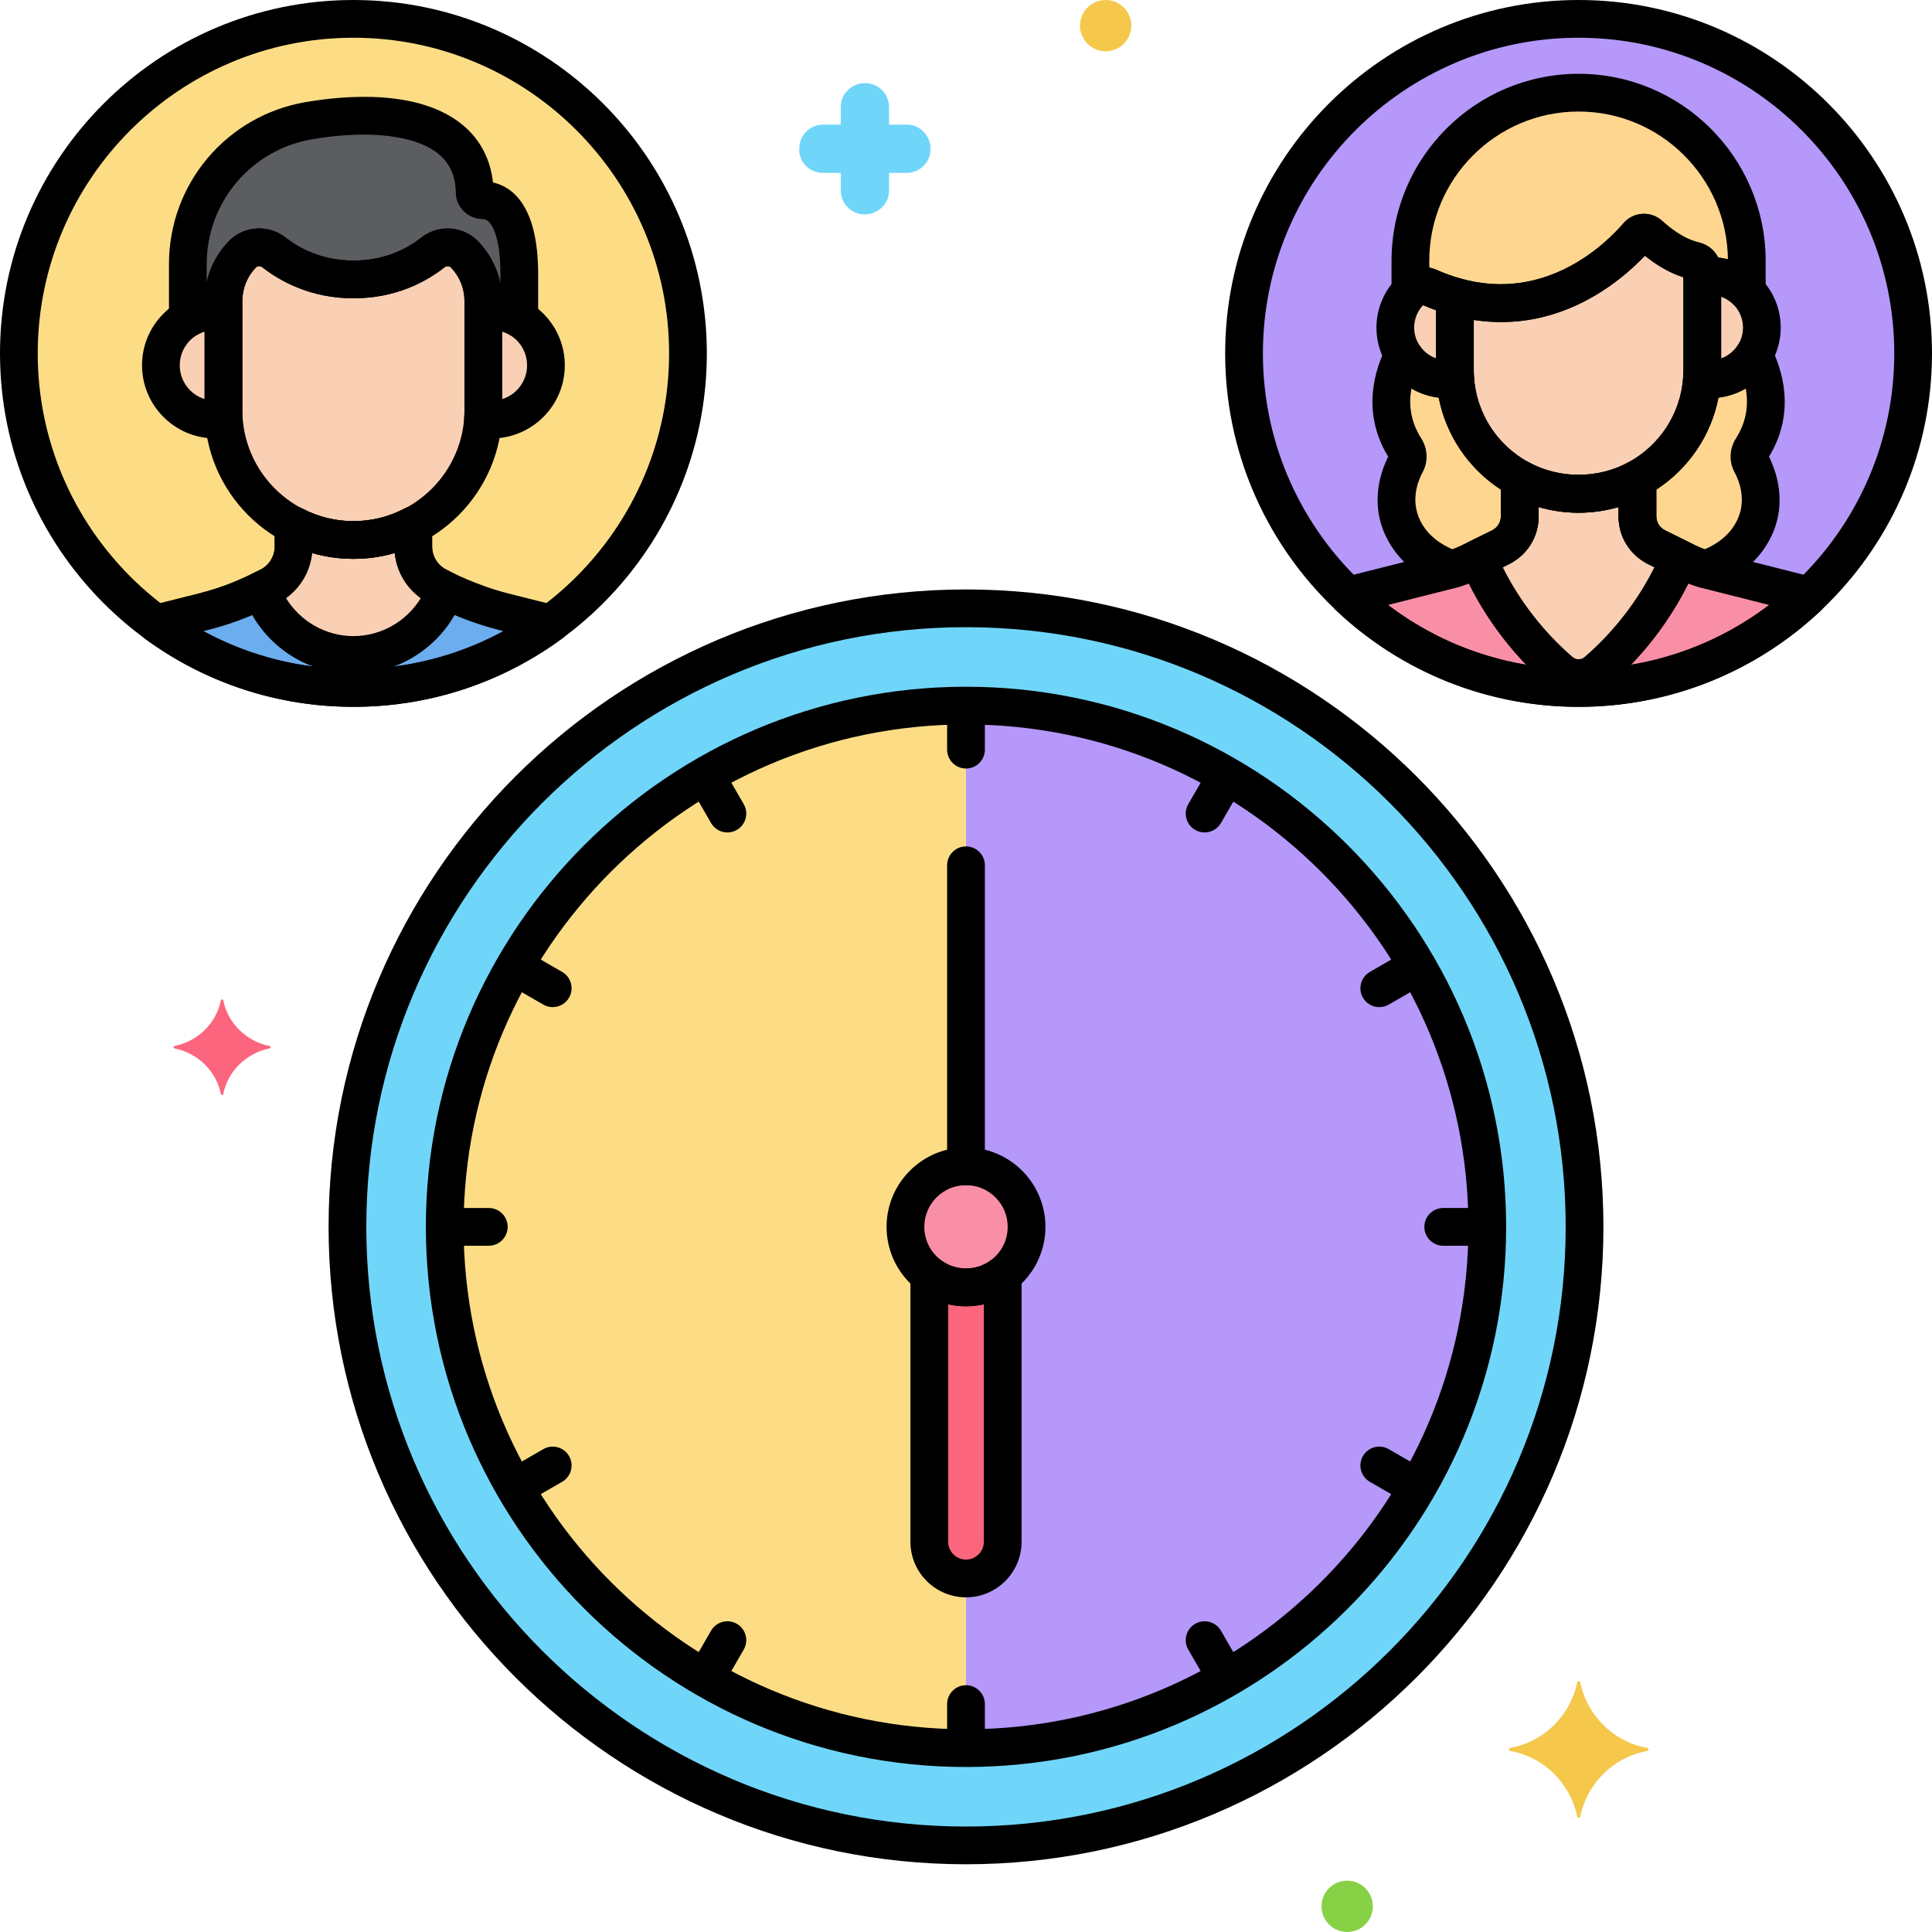 <?xml version="1.0" encoding="utf-8"?>
<!-- Generator: Adobe Illustrator 24.0.0, SVG Export Plug-In . SVG Version: 6.00 Build 0)  -->
<svg version="1.1" xmlns="http://www.w3.org/2000/svg" xmlns:xlink="http://www.w3.org/1999/xlink" x="0px" y="0px"
	 viewBox="0 0 256 256" style="enable-background:new 0 0 256 256;" xml:space="preserve">
<style type="text/css">
	.st0{fill:#6CADEF;}
	.st1{fill:#F9D0B4;}
	.st2{fill:#5B5D60;}
	.st3{fill:#9BE5F9;}
	.st4{fill:#FC657E;}
	.st5{fill:#70D6F9;}
	.st6{fill:#F5C84C;}
	.st7{fill:#F98FA6;}
	.st8{fill:#FED690;}
	.st9{fill:#87D147;}
	.st10{fill:#B2E26D;}
	.st11{fill:#EDF4FC;}
	.st12{fill:#FCDD86;}
	.st13{fill:#754E34;}
	.st14{fill:#B598F9;}
	.st15{fill:#5290DB;}
	.st16{fill:#C7D7E5;}
	.st17{fill:#C18E6B;}
	.st18{fill:#DAE6F1;}
	.st19{fill:#3CAADC;}
	.st20{fill:#818182;}
	.st21{fill:#CBEFF7;}
	.st22{fill:#FCA265;}
	.st23{fill:#A57453;}
	.st24{fill:#8652D8;}
	.st25{fill:#966AEA;}
	.st26{fill:#FEB872;}
	.st27{fill:#EDB311;}
	.st28{fill:#EF4460;}
</style>
<g id="Layer_1">
</g>
<g id="Layer_2">
</g>
<g id="Layer_3">
</g>
<g id="Layer_4">
</g>
<g id="Layer_5">
</g>
<g id="Layer_6">
</g>
<g id="Layer_7">
</g>
<g id="Layer_8">
</g>
<g id="Layer_9">
</g>
<g id="Layer_10">
</g>
<g id="Layer_11">
</g>
<g id="Layer_12">
</g>
<g id="Layer_13">
</g>
<g id="Layer_14">
</g>
<g id="Layer_15">
</g>
<g id="Layer_16">
</g>
<g id="Layer_17">
</g>
<g id="Layer_18">
</g>
<g id="Layer_19">
</g>
<g id="Layer_20">
</g>
<g id="Layer_21">
</g>
<g id="Layer_22">
</g>
<g id="Layer_23">
</g>
<g id="Layer_24">
</g>
<g id="Layer_25">
</g>
<g id="Layer_26">
</g>
<g id="Layer_27">
</g>
<g id="Layer_28">
</g>
<g id="Layer_29">
</g>
<g id="Layer_30">
</g>
<g id="Layer_31">
</g>
<g id="Layer_32">
</g>
<g id="Layer_33">
</g>
<g id="Layer_34">
</g>
<g id="Layer_35">
</g>
<g id="Layer_36">
</g>
<g id="Layer_37">
</g>
<g id="Layer_38">
</g>
<g id="Layer_39">
</g>
<g id="Layer_40">
</g>
<g id="Layer_41">
</g>
<g id="Layer_42">
</g>
<g id="Layer_43">
</g>
<g id="Layer_44">
</g>
<g id="Layer_45">
</g>
<g id="Layer_46">
</g>
<g id="Layer_47">
</g>
<g id="Layer_48">
</g>
<g id="Layer_49">
</g>
<g id="Layer_50">
</g>
<g id="Layer_51">
</g>
<g id="Layer_52">
</g>
<g id="Layer_53">
</g>
<g id="Layer_54">
</g>
<g id="Layer_55">
</g>
<g id="Layer_56">
</g>
<g id="Layer_57">
</g>
<g id="Layer_58">
</g>
<g id="Layer_59">
</g>
<g id="Layer_60">
</g>
<g id="Layer_61">
</g>
<g id="Layer_62">
</g>
<g id="Layer_63">
</g>
<g id="Layer_64">
</g>
<g id="Layer_65">
</g>
<g id="Layer_66">
</g>
<g id="Layer_67">
</g>
<g id="Layer_68">
</g>
<g id="Layer_69">
</g>
<g id="Layer_70">
</g>
<g id="Layer_71">
</g>
<g id="Layer_72">
</g>
<g id="Layer_73">
</g>
<g id="Layer_74">
</g>
<g id="Layer_75">
</g>
<g id="Layer_76">
</g>
<g id="Layer_77">
</g>
<g id="Layer_78">
</g>
<g id="Layer_79">
	<g>
		<g>
			<g>
				<circle class="st14" cx="209.17" cy="46.83" r="44.33"/>
			</g>
		</g>
		<g>
			<g>
				
					<ellipse transform="matrix(0.987 -0.16 0.16 0.987 -6.897 8.106)" class="st12" cx="46.83" cy="46.83" rx="44.33" ry="44.33"/>
			</g>
		</g>
		<g>
			<g>
				<path class="st8" d="M232.127,59.435c3.13-4.91,1.652-9.689,0.271-12.389c-1.212,1.921-3.347,3.202-5.787,3.202
					c-0.373,0-0.736-0.038-1.093-0.096c-0.385,5.734-3.749,10.687-8.552,13.305v4.97c0,1.591,0.835,3.047,2.172,3.871
					c0.536,0.331-0.144-0.057,4.421,2.214c0.614,0.303,1.425,0.624,2.051,0.819c0.124,0.039,0.25,0.073,0.375,0.108
					c2.412-0.882,4.54-2.284,5.918-4.466c2.527-4.001,1.052-7.879,0.122-9.614C231.699,60.749,231.755,60.018,232.127,59.435z"/>
			</g>
		</g>
		<g>
			<g>
				<path class="st8" d="M192.822,50.152c-0.357,0.058-0.72,0.096-1.093,0.096c-2.439,0-4.575-1.281-5.786-3.202
					c-1.381,2.7-2.859,7.479,0.271,12.389c0.372,0.583,0.428,1.314,0.102,1.924c-0.93,1.735-2.405,5.613,0.122,9.614
					c1.378,2.182,3.506,3.584,5.918,4.466c0.125-0.035,0.251-0.069,0.375-0.108c0.625-0.196,1.436-0.517,2.051-0.819
					c4.862-2.418,3.925-1.908,4.421-2.214c1.338-0.824,2.172-2.28,2.172-3.871v-4.97C196.572,60.839,193.207,55.887,192.822,50.152z
					"/>
			</g>
		</g>
		<g>
			<g>
				<path class="st1" d="M226.612,36.563c-0.358,0-0.709,0.03-1.052,0.083v12.408c0,0.37-0.017,0.735-0.041,1.099
					c0.357,0.058,0.72,0.096,1.093,0.096c3.779,0,6.843-3.064,6.843-6.843C233.454,39.626,230.391,36.563,226.612,36.563z"/>
			</g>
		</g>
		<g>
			<g>
				<path class="st1" d="M224.552,34.563c-1.658-0.384-3.672-1.345-5.98-3.442c-0.456-0.415-1.16-0.38-1.562,0.088
					c-2.496,2.914-11.347,11.752-24.229,8.083v9.76c0,9.014,7.375,16.39,16.39,16.39c9.014,0,16.389-7.375,16.389-16.39V35.813
					C225.56,35.21,225.138,34.7,224.552,34.563z"/>
			</g>
		</g>
		<g>
			<g>
				<path class="st1" d="M192.781,49.053v-9.76c-1.125-0.321-2.281-0.736-3.466-1.259c-0.764-0.338-1.657-0.182-2.266,0.389
					c-1.329,1.247-2.162,3.015-2.162,4.982c0,3.779,3.063,6.843,6.843,6.843c0.373,0,0.736-0.038,1.093-0.096
					C192.798,49.789,192.781,49.423,192.781,49.053z"/>
			</g>
		</g>
		<g>
			<g>
				<path class="st8" d="M209.17,12.279c-12.258,0-22.287,10.029-22.287,22.287v4.027c0.056-0.056,0.107-0.116,0.165-0.17
					c0.609-0.572,1.502-0.727,2.266-0.389c1.185,0.523,2.341,0.938,3.466,1.259c12.881,3.669,21.733-5.17,24.229-8.083
					c0.401-0.468,1.105-0.502,1.562-0.088c2.308,2.097,4.322,3.058,5.98,3.442c0.587,0.136,1.008,0.646,1.008,1.249v0.833
					c0.343-0.053,0.694-0.083,1.052-0.083c1.893,0,3.607,0.769,4.846,2.012v-4.008C231.457,22.309,221.428,12.279,209.17,12.279z"/>
			</g>
		</g>
		<g>
			<g>
				<path class="st7" d="M238.114,78.513l-3.258-0.822c-0.305-0.077-8.061-2.035-8.461-2.136c-0.979-0.247-1.93-0.596-2.835-1.042
					l-4.052-1.998c-1.556-0.768-2.542-2.352-2.542-4.087v-4.97c-2.322,1.266-4.979,1.986-7.796,1.986
					c-2.817,0-5.474-0.72-7.796-1.986v4.971c0,1.735-0.985,3.319-2.541,4.086l-4.052,1.998c-0.906,0.446-1.856,0.796-2.835,1.042
					c-0.058,0.014-8.408,2.122-8.461,2.136l-3.257,0.822c-0.515,0.129-0.992,0.334-1.449,0.572
					c7.937,7.481,18.625,12.075,30.392,12.075s22.456-4.594,30.392-12.075C239.106,78.847,238.629,78.642,238.114,78.513z"/>
			</g>
		</g>
		<g>
			<g>
				<path class="st0" d="M66.854,81.089c-4.941-1.244-8.826-3.375-8.776-3.35c-2.031-1.001-3.317-3.07-3.317-5.334v-2.802
					c-2.378,1.245-5.075,1.954-7.932,1.954s-5.554-0.708-7.932-1.954v2.802c0,2.262-1.283,4.332-3.311,5.332
					c-2.747,1.355-5.144,2.437-8.782,3.353l-6.111,1.538c7.329,5.361,16.361,8.532,26.137,8.532c9.776,0,18.807-3.171,26.136-8.532
					L66.854,81.089z"/>
			</g>
		</g>
		<g>
			<g>
				<path class="st1" d="M65.151,41.217c-0.376,0-0.745,0.032-1.105,0.087v13.034c0,0.389-0.018,0.773-0.043,1.155
					c0.375,0.061,0.756,0.1,1.148,0.1c3.97,0,7.188-3.218,7.188-7.188C72.339,44.436,69.121,41.217,65.151,41.217z"/>
			</g>
		</g>
		<g>
			<g>
				<path class="st1" d="M29.611,54.339V41.305c-0.36-0.056-0.729-0.087-1.105-0.087c-3.97,0-7.188,3.218-7.188,7.188
					c0,3.97,3.218,7.188,7.188,7.188c0.392,0,0.773-0.04,1.148-0.1v0C29.629,55.111,29.611,54.727,29.611,54.339z"/>
			</g>
		</g>
		<g>
			<g>
				<path class="st2" d="M63.982,26.53c-0.577,0-1.076-0.444-1.084-1.021c-0.132-9.594-11.088-11.396-21.998-9.512
					c-9.25,1.598-16.011,9.619-16.011,19.006v7.198c1.064-0.622,2.297-0.984,3.618-0.984c0.376,0,0.744,0.032,1.105,0.087v-1.416
					c0-2.288,0.881-4.488,2.46-6.143l0.006-0.006c1.124-1.178,2.95-1.291,4.233-0.288c2.038,1.595,5.567,3.573,10.538,3.573
					c4.959,0,8.47-1.969,10.499-3.562c1.283-1.007,3.114-0.898,4.24,0.282c1.579,1.655,2.46,3.855,2.46,6.143v1.416
					c0.36-0.056,0.729-0.087,1.105-0.087c1.337,0,2.584,0.372,3.657,1.007v-5.91C68.808,27.724,65.705,26.53,63.982,26.53z"/>
			</g>
		</g>
		<g>
			<g>
				<path class="st1" d="M219.508,72.514c-1.556-0.768-2.542-2.352-2.542-4.087v-4.97c-2.322,1.266-4.979,1.986-7.796,1.986
					s-5.474-0.72-7.796-1.986v4.97c0,1.735-0.985,3.319-2.542,4.087l-3.002,1.48c2.453,5.788,6.215,10.899,10.913,14.955
					c1.39,1.2,3.463,1.2,4.853,0c4.698-4.056,8.459-9.167,10.913-14.955L219.508,72.514z"/>
			</g>
		</g>
		<g>
			<g>
				<path class="st1" d="M58.078,77.739c-2.031-1.001-3.318-3.07-3.318-5.334v-2.802c-2.378,1.245-5.075,1.954-7.932,1.954
					c-2.857,0-5.554-0.709-7.932-1.954v2.802c0,2.265-1.286,4.333-3.318,5.334c-0.318,0.157-0.631,0.31-0.943,0.459
					c1.804,4.993,6.598,8.586,12.192,8.586c5.588,0,10.379-3.586,12.187-8.57C58.405,77.919,58.063,77.732,58.078,77.739z"/>
			</g>
		</g>
		<g>
			<g>
				<path class="st1" d="M61.587,33.746c-1.126-1.181-2.956-1.29-4.24-0.282c-2.029,1.593-5.54,3.562-10.499,3.562
					c-4.971,0-8.501-1.979-10.538-3.573c-1.282-1.003-3.109-0.891-4.233,0.288l-0.006,0.006c-1.579,1.655-2.46,3.855-2.46,6.143
					v14.45c0,9.47,7.748,17.218,17.217,17.218h0c9.47,0,17.217-7.748,17.217-17.218v-14.45
					C64.046,37.602,63.165,35.401,61.587,33.746z"/>
			</g>
		</g>
		<g>
			<g>
				<g>
					<path d="M209.171,0c-25.822,0-46.83,21.008-46.83,46.829c0,25.822,21.008,46.83,46.83,46.83
						c25.821,0,46.829-21.008,46.829-46.83C256,21.008,234.992,0,209.171,0z M209.171,88.659c-23.065,0-41.83-18.765-41.83-41.83
						C167.341,23.765,186.105,5,209.171,5C232.235,5,251,23.765,251,46.829C251,69.895,232.235,88.659,209.171,88.659z"/>
				</g>
			</g>
		</g>
		<g>
			<g>
				<g>
					<path d="M46.829,0C21.008,0,0,21.008,0,46.829c0,25.822,21.008,46.83,46.829,46.83c25.822,0,46.83-21.008,46.83-46.83
						C93.659,21.008,72.651,0,46.829,0z M46.829,88.659C23.765,88.659,5,69.895,5,46.829C5,23.765,23.765,5,46.829,5
						c23.065,0,41.83,18.765,41.83,41.829C88.659,69.895,69.895,88.659,46.829,88.659z"/>
				</g>
			</g>
		</g>
		<g>
			<g>
				<path class="st5" d="M120.206,16.511h-2.4v-2.3c0-1.8-1.4-3.2-3.2-3.2c-1.7,0-3.2,1.4-3.2,3.1v2.4h-2.3c-1.8,0-3.2,1.4-3.2,3.2
					c-0.1,1.7,1.3,3.2,3.2,3.2h2.3v2.3c0,1.8,1.4,3.2,3.2,3.2c1.7,0,3.2-1.4,3.2-3.1v-2.4h2.3c1.8,0,3.2-1.4,3.2-3.2
					C123.306,18.011,121.906,16.511,120.206,16.511z"/>
			</g>
		</g>
		<g>
			<g>
				<path class="st9" d="M178.506,249.2c-1.878,0-3.4,1.522-3.4,3.4c0,1.877,1.522,3.4,3.4,3.4c1.878,0,3.4-1.522,3.4-3.4
					C181.906,250.722,180.384,249.2,178.506,249.2z"/>
			</g>
		</g>
		<g>
			<g>
				<path class="st4" d="M35.775,138.61c-3.1-0.6-5.6-3-6.2-6.1c0-0.1-0.3-0.1-0.3,0c-0.6,3.1-3.1,5.5-6.2,6.1c-0.1,0-0.1,0.2,0,0.3
					c3.1,0.6,5.6,3,6.2,6.1c0,0.1,0.3,0.1,0.3,0c0.6-3.1,3.1-5.5,6.2-6.1C35.875,138.811,35.875,138.61,35.775,138.61z"/>
			</g>
		</g>
		<g>
			<g>
				<path class="st6" d="M146.506,0c-1.878,0-3.4,1.522-3.4,3.4c0,1.878,1.522,3.4,3.4,3.4c1.878,0,3.4-1.522,3.4-3.4
					C149.906,1.522,148.384,0,146.506,0z"/>
			</g>
		</g>
		<g>
			<g>
				<path class="st6" d="M218.288,231.61c-4.5-0.8-8-4.3-8.9-8.7c0-0.2-0.4-0.2-0.4,0c-0.9,4.4-4.4,7.9-8.9,8.7
					c-0.2,0-0.2,0.3,0,0.4c4.5,0.8,8,4.3,8.9,8.7c0,0.2,0.4,0.2,0.4,0c0.9-4.4,4.4-7.9,8.9-8.7
					C218.488,231.911,218.488,231.61,218.288,231.61z"/>
			</g>
		</g>
		<g>
			<g>
				<circle class="st5" cx="128" cy="162.566" r="81.961"/>
			</g>
		</g>
		<g>
			<g>
				<circle class="st14" cx="128" cy="162.566" r="69.071"/>
			</g>
		</g>
		<g>
			<g>
				<path class="st12" d="M128,154.54V93.495c-38.147,0-69.071,30.924-69.071,69.071S89.853,231.637,128,231.637v-22.482
					c-2.687,0-4.864-2.177-4.864-4.864v-35.351c-1.919-1.467-3.162-3.772-3.162-6.374C119.974,158.134,123.567,154.54,128,154.54z"
					/>
			</g>
		</g>
		<g>
			<g>
				
					<ellipse transform="matrix(0.987 -0.16 0.16 0.987 -24.387 22.602)" class="st7" cx="128" cy="162.566" rx="8.026" ry="8.026"/>
			</g>
		</g>
		<g>
			<g>
				<path class="st4" d="M128,170.592c-1.831,0-3.514-0.62-4.864-1.652v35.351c0,2.687,2.177,4.864,4.864,4.864
					s4.864-2.177,4.864-4.864v-35.351C131.514,169.972,129.831,170.592,128,170.592z"/>
			</g>
		</g>
		<g>
			<g>
				<g>
					<path d="M128,78.105c-46.572,0-84.461,37.889-84.461,84.461c0,46.571,37.889,84.46,84.461,84.46s84.461-37.889,84.461-84.46
						C212.461,115.994,174.572,78.105,128,78.105z M128,242.026c-43.814,0-79.461-35.646-79.461-79.46S84.186,83.105,128,83.105
						s79.461,35.646,79.461,79.461S171.814,242.026,128,242.026z"/>
				</g>
			</g>
		</g>
		<g>
			<g>
				<g>
					<path d="M128,91.968c-1.381,0-2.5,1.119-2.5,2.5v4.864c0,1.381,1.119,2.5,2.5,2.5s2.5-1.119,2.5-2.5v-4.864
						C130.5,93.087,129.381,91.968,128,91.968z"/>
				</g>
			</g>
			<g>
				<g>
					<path d="M128,223.3c-1.381,0-2.5,1.119-2.5,2.5v4.864c0,1.381,1.119,2.5,2.5,2.5s2.5-1.119,2.5-2.5V225.8
						C130.5,224.419,129.381,223.3,128,223.3z"/>
				</g>
			</g>
		</g>
		<g>
			<g>
				<g>
					<path d="M98.548,106.554l-2.432-4.212c-0.69-1.196-2.223-1.605-3.415-0.915c-1.195,0.69-1.605,2.22-0.915,3.415l2.432,4.212
						c0.463,0.802,1.304,1.25,2.167,1.25c0.425,0,0.854-0.107,1.248-0.335C98.828,109.278,99.238,107.749,98.548,106.554z"/>
				</g>
			</g>
			<g>
				<g>
					<path d="M164.214,220.291l-2.432-4.213c-0.69-1.196-2.221-1.604-3.415-0.915c-1.195,0.69-1.605,2.219-0.915,3.415l2.432,4.213
						c0.463,0.802,1.304,1.25,2.167,1.25c0.425,0,0.854-0.107,1.248-0.335C164.494,223.016,164.904,221.487,164.214,220.291z"/>
				</g>
			</g>
		</g>
		<g>
			<g>
				<g>
					<path d="M74.488,128.784l-4.213-2.433c-1.192-0.689-2.725-0.281-3.415,0.915c-0.69,1.195-0.281,2.725,0.915,3.415l4.213,2.433
						c0.394,0.228,0.823,0.335,1.248,0.335c0.863,0,1.704-0.448,2.167-1.25C76.094,131.004,75.685,129.475,74.488,128.784z"/>
				</g>
			</g>
			<g>
				<g>
					<path d="M188.225,194.45l-4.213-2.433c-1.194-0.689-2.725-0.281-3.415,0.915c-0.69,1.195-0.281,2.725,0.915,3.415l4.213,2.433
						c0.394,0.228,0.823,0.335,1.248,0.335c0.863,0,1.704-0.448,2.167-1.25C189.83,196.67,189.421,195.141,188.225,194.45z"/>
				</g>
			</g>
		</g>
		<g>
			<g>
				<g>
					<path d="M64.767,160.066h-4.864c-1.381,0-2.5,1.119-2.5,2.5s1.119,2.5,2.5,2.5h4.864c1.381,0,2.5-1.119,2.5-2.5
						S66.147,160.066,64.767,160.066z"/>
				</g>
			</g>
			<g>
				<g>
					<path d="M196.098,160.066h-4.864c-1.381,0-2.5,1.119-2.5,2.5s1.119,2.5,2.5,2.5h4.864c1.381,0,2.5-1.119,2.5-2.5
						S197.479,160.066,196.098,160.066z"/>
				</g>
			</g>
		</g>
		<g>
			<g>
				<g>
					<path d="M75.403,192.933c-0.69-1.196-2.223-1.604-3.415-0.915l-4.213,2.433c-1.196,0.69-1.605,2.22-0.915,3.415
						c0.463,0.802,1.304,1.25,2.167,1.25c0.425,0,0.854-0.107,1.248-0.335l4.213-2.433
						C75.685,195.657,76.094,194.128,75.403,192.933z"/>
				</g>
			</g>
			<g>
				<g>
					<path d="M189.14,127.267c-0.69-1.196-2.223-1.604-3.415-0.915l-4.213,2.433c-1.196,0.69-1.605,2.22-0.915,3.415
						c0.463,0.802,1.304,1.25,2.167,1.25c0.425,0,0.854-0.107,1.248-0.335l4.213-2.433
						C189.421,129.991,189.83,128.462,189.14,127.267z"/>
				</g>
			</g>
		</g>
		<g>
			<g>
				<g>
					<path d="M97.633,215.163c-1.193-0.689-2.725-0.281-3.415,0.915l-2.432,4.213c-0.69,1.196-0.28,2.725,0.915,3.415
						c0.394,0.228,0.823,0.335,1.248,0.335c0.863,0,1.704-0.448,2.167-1.25l2.432-4.213
						C99.238,217.382,98.828,215.854,97.633,215.163z"/>
				</g>
			</g>
			<g>
				<g>
					<path d="M163.299,101.427c-1.192-0.69-2.725-0.281-3.415,0.915l-2.432,4.212c-0.69,1.195-0.28,2.725,0.915,3.415
						c0.394,0.228,0.823,0.335,1.248,0.335c0.863,0,1.704-0.448,2.167-1.25l2.432-4.212
						C164.904,103.646,164.494,102.117,163.299,101.427z"/>
				</g>
			</g>
		</g>
		<g>
			<g>
				<path d="M128,112.154c-1.381,0-2.5,1.119-2.5,2.5v39.886c0,1.381,1.119,2.5,2.5,2.5s2.5-1.119,2.5-2.5v-39.886
					C130.5,113.273,129.381,112.154,128,112.154z"/>
			</g>
		</g>
		<g>
			<g>
				<g>
					<path d="M128,90.995c-39.465,0-71.571,32.106-71.571,71.571c0,39.464,32.106,71.57,71.571,71.57s71.571-32.106,71.571-71.57
						C199.571,123.102,167.465,90.995,128,90.995z M128,229.137c-36.708,0-66.571-29.863-66.571-66.57
						c0-36.708,29.863-66.571,66.571-66.571s66.571,29.863,66.571,66.571C194.571,199.273,164.708,229.137,128,229.137z"/>
				</g>
			</g>
		</g>
		<g>
			<g>
				<g>
					<path d="M128,152.04c-5.804,0-10.525,4.722-10.525,10.526c0,5.804,4.722,10.525,10.525,10.525s10.525-4.722,10.525-10.525
						C138.525,156.762,133.804,152.04,128,152.04z M128,168.092c-3.047,0-5.525-2.479-5.525-5.525s2.479-5.526,5.525-5.526
						s5.525,2.479,5.525,5.526S131.047,168.092,128,168.092z"/>
				</g>
			</g>
		</g>
		<g>
			<g>
				<g>
					<path d="M133.972,166.698c-0.85-0.421-1.868-0.323-2.626,0.255c-1.949,1.49-4.742,1.49-6.691,0
						c-0.758-0.578-1.776-0.676-2.626-0.255c-0.853,0.422-1.393,1.29-1.393,2.241v35.351c0,4.061,3.304,7.364,7.364,7.364
						s7.364-3.304,7.364-7.364v-35.351C135.364,167.988,134.824,167.12,133.972,166.698z M130.364,204.29
						c0,1.304-1.061,2.364-2.364,2.364s-2.364-1.061-2.364-2.364v-31.465c1.535,0.354,3.193,0.354,4.729,0V204.29z"/>
				</g>
			</g>
		</g>
		<g>
			<g>
				<g>
					<path d="M234.624,45.907c-0.409-0.8-1.216-1.318-2.113-1.358c-0.913-0.036-1.747,0.404-2.227,1.164
						c-0.804,1.274-2.177,2.035-3.673,2.035c-0.202,0-0.429-0.021-0.693-0.063c-0.698-0.112-1.404,0.074-1.955,0.511
						c-0.551,0.438-0.892,1.088-0.938,1.79c-0.319,4.759-3.031,8.975-7.255,11.276c-0.804,0.438-1.304,1.28-1.304,2.195v4.971
						c0,2.46,1.257,4.703,3.438,6.047c0.266,0.164,0.264,0.17,1.001,0.528c0.517,0.253,1.504,0.733,3.55,1.751
						c0.72,0.355,1.645,0.725,2.405,0.962c0.127,0.04,0.255,0.076,0.449,0.13c0.222,0.063,0.449,0.094,0.677,0.094
						c0.291,0,0.583-0.051,0.859-0.152c3.203-1.173,5.616-3.017,7.172-5.479c3.104-4.912,1.442-9.676,0.385-11.796
						C238.038,54.554,236.113,48.82,234.624,45.907z M229.822,62.539c0.763,1.424,1.773,4.239-0.032,7.099
						c-0.836,1.322-2.146,2.379-3.9,3.148c-0.421-0.154-0.876-0.345-1.217-0.513c-2.059-1.024-3.056-1.51-3.578-1.765
						c-0.291-0.142-0.397-0.19-0.558-0.285c-0.002-0.001-0.085-0.052-0.087-0.054c-0.616-0.379-0.984-1.03-0.984-1.742v-3.554
						c4.316-2.811,7.266-7.189,8.239-12.189c1.29-0.15,2.517-0.564,3.614-1.206c0.366,1.996,0.178,4.295-1.301,6.612
						C229.154,59.447,229.079,61.151,229.822,62.539z"/>
				</g>
			</g>
		</g>
		<g>
			<g>
				<g>
					<path d="M202.571,61.262c-4.224-2.302-6.936-6.518-7.255-11.276c-0.047-0.702-0.388-1.352-0.938-1.79
						c-0.551-0.437-1.262-0.623-1.955-0.511c-0.265,0.043-0.491,0.063-0.693,0.063c-1.496,0-2.869-0.761-3.673-2.035
						c-0.479-0.76-1.301-1.201-2.227-1.164c-0.897,0.04-1.704,0.559-2.113,1.358c-1.489,2.913-3.414,8.646,0.223,14.604
						c-1.059,2.122-2.718,6.885,0.385,11.796c1.556,2.463,3.969,4.307,7.172,5.479c0.268,0.098,0.562,0.145,0.854,0.145
						c0.246,0,0.491-0.032,0.721-0.097c0.138-0.038,0.274-0.076,0.405-0.118c0.769-0.24,1.692-0.608,2.418-0.967
						c2.216-1.102,3.222-1.593,3.708-1.83c0.662-0.323,0.657-0.332,0.821-0.437l0.09-0.056c2.104-1.297,3.361-3.54,3.361-6v-4.971
						C203.875,62.542,203.375,61.7,202.571,61.262z M198.875,68.428c0,0.712-0.368,1.363-0.984,1.742l-0.117,0.077
						c-0.06,0.031-0.156,0.078-0.363,0.179c-0.491,0.24-1.507,0.735-3.734,1.844c-0.345,0.17-0.802,0.361-1.225,0.516
						c-1.755-0.769-3.064-1.825-3.9-3.147c-1.806-2.859-0.795-5.675-0.032-7.099c0.001,0,0.001,0,0.001-0.001
						c0.742-1.387,0.667-3.091-0.198-4.448c-1.478-2.317-1.666-4.615-1.3-6.611c1.098,0.642,2.324,1.056,3.614,1.206
						c0.974,5,3.923,9.379,8.239,12.189V68.428z"/>
				</g>
			</g>
		</g>
		<g>
			<g>
				<g>
					<path d="M226.611,34.063c-0.466,0-0.946,0.038-1.431,0.112c-1.221,0.187-2.121,1.236-2.121,2.471v12.408
						c0,0.313-0.015,0.623-0.035,0.931c-0.087,1.288,0.821,2.43,2.095,2.636c0.532,0.086,1.021,0.128,1.492,0.128
						c5.151,0,9.343-4.191,9.343-9.343S231.763,34.063,226.611,34.063z M228.06,47.5v-8.189c1.685,0.598,2.895,2.208,2.895,4.095
						S229.744,46.902,228.06,47.5z"/>
				</g>
			</g>
		</g>
		<g>
			<g>
				<g>
					<path d="M225.115,32.128c-1.53-0.354-3.166-1.315-4.861-2.854c-0.717-0.653-1.682-1.005-2.646-0.934
						c-0.974,0.06-1.859,0.501-2.495,1.241c0,0.001-0.001,0.001-0.001,0.002c-2.176,2.54-10.169,10.571-21.646,7.306
						c-0.75-0.215-1.564-0.063-2.19,0.409s-0.994,1.211-0.994,1.995v9.761c0,10.415,8.474,18.889,18.889,18.889
						c10.416,0,18.89-8.474,18.89-18.889V35.813C228.06,34.044,226.849,32.528,225.115,32.128z M223.06,49.054
						c0,7.658-6.23,13.889-13.89,13.889c-7.658,0-13.889-6.23-13.889-13.889v-6.658c11.301,1.733,19.36-5.025,22.677-8.51
						c1.688,1.356,3.396,2.313,5.102,2.857V49.054z"/>
				</g>
			</g>
		</g>
		<g>
			<g>
				<g>
					<path d="M195.281,49.054v-9.761c0-1.117-0.741-2.099-1.816-2.404c-1.037-0.296-2.095-0.68-3.14-1.142
						c-1.683-0.741-3.642-0.409-4.988,0.853c-1.875,1.76-2.95,4.24-2.95,6.806c0,5.151,4.191,9.343,9.343,9.343
						c0.472,0,0.96-0.042,1.492-0.128c1.273-0.206,2.182-1.348,2.095-2.636C195.296,49.677,195.281,49.366,195.281,49.054z
						 M190.281,47.5c-1.685-0.598-2.895-2.208-2.895-4.095c0-1.118,0.418-2.162,1.181-2.97c0.569,0.245,1.142,0.471,1.714,0.677
						V47.5z"/>
				</g>
			</g>
		</g>
		<g>
			<g>
				<g>
					<g>
						<path d="M209.17,9.779c-13.667,0-24.786,11.119-24.786,24.787v4.027c0,1.015,0.614,1.93,1.554,2.313
							c0.898,0.371,1.925,0.182,2.635-0.47c1.17,0.504,2.354,0.927,3.524,1.26c2.401,0.685,4.676,0.978,6.812,0.978
							c9.401,0,16.103-5.69,19.05-8.789c1.688,1.356,3.397,2.313,5.104,2.858c0.027,0.692,0.342,1.345,0.87,1.799
							c0.553,0.475,1.288,0.688,2.007,0.573c0.237-0.036,0.457-0.054,0.673-0.054c1.162,0,2.255,0.453,3.075,1.276
							c0.715,0.718,1.79,0.933,2.726,0.546c0.935-0.387,1.545-1.299,1.545-2.311v-4.008C233.957,20.898,222.838,9.779,209.17,9.779z
							 M227.662,34.12c-0.492-0.982-1.406-1.729-2.547-1.992c-1.53-0.354-3.166-1.315-4.861-2.854
							c-0.717-0.653-1.682-1.005-2.646-0.934c-0.974,0.06-1.859,0.501-2.496,1.243c-2.175,2.54-10.156,10.573-21.646,7.306
							c-1.037-0.296-2.095-0.68-3.14-1.142c-0.307-0.135-0.622-0.234-0.941-0.3v-0.881c0-10.911,8.876-19.787,19.786-19.787
							c10.841,0,19.673,8.764,19.786,19.578C228.533,34.249,228.101,34.169,227.662,34.12z"/>
					</g>
				</g>
			</g>
		</g>
		<g>
			<g>
				<g>
					<path d="M242.039,78.74c-0.112-0.803-0.605-1.501-1.324-1.874c-0.695-0.361-1.346-0.615-1.989-0.777l-11.719-2.958
						c-0.813-0.205-1.6-0.494-2.342-0.861l-4.053-1.999c-0.696-0.343-1.146-1.066-1.146-1.843v-4.971
						c0-0.882-0.465-1.699-1.224-2.149c-0.757-0.449-1.697-0.467-2.473-0.046c-4.033,2.199-9.165,2.199-13.198,0
						c-0.774-0.421-1.715-0.403-2.473,0.046c-0.759,0.45-1.224,1.268-1.224,2.149v4.971c0,0.776-0.45,1.5-1.147,1.844l-4.054,1.999
						c-0.74,0.366-1.528,0.655-2.334,0.858c-0.059,0.015-8.418,2.125-8.468,2.138l-3.255,0.822
						c-0.645,0.162-1.295,0.416-1.991,0.777c-0.719,0.373-1.212,1.071-1.323,1.874c-0.112,0.802,0.172,1.608,0.761,2.164
						c8.727,8.225,20.129,12.755,32.107,12.755c11.978,0,23.38-4.53,32.106-12.755C241.866,80.349,242.15,79.542,242.039,78.74z
						 M209.171,88.659c-9.197,0-18.015-2.99-25.261-8.498l0.189-0.048c0.112-0.028,8.335-2.104,8.459-2.135
						c1.153-0.291,2.273-0.703,3.328-1.225l4.051-1.997c2.429-1.196,3.938-3.621,3.938-6.329V67.18c3.43,1.005,7.161,1.005,10.591,0
						v1.248c0,2.708,1.509,5.133,3.937,6.328l4.05,1.997c1.057,0.522,2.177,0.935,3.333,1.227l8.646,2.182
						C227.185,85.669,218.367,88.659,209.171,88.659z"/>
				</g>
			</g>
		</g>
		<g>
			<g>
				<g>
					<path d="M75.42,82.148c-0.186-0.951-0.904-1.709-1.844-1.946l-6.111-1.538c-4.394-1.104-7.958-2.995-8.161-3.104
						c-0.039-0.022-0.079-0.044-0.12-0.063c-1.187-0.585-1.923-1.77-1.923-3.092v-2.803c0-0.875-0.457-1.686-1.206-2.139
						c-0.748-0.453-1.679-0.482-2.454-0.076c-2.114,1.107-4.393,1.669-6.771,1.669s-4.658-0.562-6.772-1.669
						c-0.775-0.405-1.707-0.377-2.454,0.076c-0.749,0.453-1.206,1.264-1.206,2.139v2.802c0,1.303-0.753,2.516-1.917,3.09
						c-2.548,1.256-4.776,2.287-8.286,3.17l-6.111,1.538c-0.939,0.237-1.658,0.995-1.844,1.946
						c-0.186,0.952,0.196,1.925,0.979,2.496c8.064,5.897,17.612,9.015,27.612,9.015c10.001,0,19.55-3.117,27.612-9.015
						C75.224,84.072,75.605,83.1,75.42,82.148z M46.829,88.659c-7.029,0-13.81-1.725-19.89-5.026l0.475-0.119
						c3.979-1.001,6.556-2.193,9.276-3.535c2.598-1.28,4.36-3.853,4.66-6.707c3.555,1.034,7.398,1.034,10.953,0.001
						c0.285,2.82,1.947,5.293,4.492,6.619c0.608,0.393,1.506,0.78,2.838,1.355c1.525,0.659,3.911,1.587,6.61,2.267l0.475,0.119
						C60.64,86.935,53.859,88.659,46.829,88.659z"/>
				</g>
			</g>
		</g>
		<g>
			<g>
				<g>
					<path d="M65.151,38.717c-0.483,0-0.983,0.039-1.487,0.117c-1.219,0.188-2.118,1.237-2.118,2.471v13.034
						c0,0.333-0.016,0.662-0.037,0.99c-0.086,1.289,0.825,2.432,2.102,2.634c0.554,0.088,1.058,0.131,1.541,0.131
						c5.342,0,9.688-4.347,9.688-9.688S70.493,38.717,65.151,38.717z M66.546,52.882v-8.953c1.906,0.595,3.294,2.377,3.294,4.477
						S68.452,52.287,66.546,52.882z"/>
				</g>
			</g>
		</g>
		<g>
			<g>
				<g>
					<path d="M32.111,54.339V41.305c0-1.233-0.899-2.282-2.118-2.471c-0.504-0.078-1.004-0.117-1.486-0.117
						c-5.342,0-9.688,4.347-9.688,9.688s4.347,9.688,9.688,9.688c0.488,0,0.994-0.043,1.547-0.133
						c1.276-0.206,2.185-1.351,2.096-2.64C32.127,54.996,32.111,54.67,32.111,54.339z M27.111,52.882
						c-1.906-0.596-3.293-2.377-3.293-4.477s1.387-3.881,3.293-4.477V52.882z"/>
				</g>
			</g>
		</g>
		<g>
			<g>
				<g>
					<path d="M65.32,24.177c-0.33-3.085-1.693-5.691-3.985-7.596c-5.769-4.789-15.546-3.965-20.861-3.048
						c-10.479,1.811-18.086,10.84-18.086,21.47v7.198c0,0.896,0.479,1.722,1.255,2.168s1.732,0.443,2.505-0.009
						c0.937-0.545,1.91-0.766,3.082-0.585c0.721,0.111,1.454-0.098,2.009-0.573c0.555-0.475,0.873-1.168,0.873-1.897V39.89
						c0-1.653,0.628-3.223,1.775-4.425c0.228-0.237,0.607-0.259,0.882-0.044c2.394,1.872,6.432,4.104,12.079,4.104
						c5.642,0,9.662-2.227,12.042-4.095c0.277-0.218,0.657-0.2,0.888,0.041c1.141,1.195,1.769,2.765,1.769,4.418v1.415
						c0,0.729,0.318,1.423,0.873,1.897c0.554,0.476,1.29,0.686,2.009,0.573c1.169-0.18,2.18,0.051,3.104,0.6
						c0.394,0.233,0.834,0.35,1.275,0.35c0.427,0,0.854-0.109,1.237-0.328c0.78-0.444,1.263-1.273,1.263-2.172v-5.91
						C71.308,27.112,67.779,24.724,65.32,24.177z M66.308,37.559c-0.429-2.066-1.426-3.979-2.911-5.538
						c-1.104-1.157-2.582-1.748-4.073-1.748c-1.232,0-2.474,0.403-3.521,1.225c-1.76,1.382-4.742,3.028-8.955,3.028
						c-4.223,0-7.224-1.654-8.998-3.042c-2.312-1.809-5.57-1.58-7.587,0.537c-1.444,1.514-2.427,3.362-2.875,5.362v-2.38
						c0-8.19,5.861-15.147,13.938-16.542c7.486-1.295,13.775-0.558,16.815,1.967c1.488,1.236,2.227,2.91,2.257,5.116
						c0.026,1.922,1.635,3.486,3.585,3.486c1.157,0,2.325,2.252,2.325,7.284V37.559z"/>
				</g>
			</g>
		</g>
		<g>
			<g>
				<g>
					<path d="M223.615,71.752l-3.003-1.481c-0.696-0.343-1.146-1.066-1.146-1.843v-4.971c0-0.882-0.465-1.699-1.224-2.149
						c-0.757-0.449-1.697-0.467-2.473-0.046c-4.033,2.199-9.165,2.199-13.198,0c-0.774-0.421-1.715-0.403-2.473,0.046
						c-0.759,0.45-1.224,1.268-1.224,2.149v4.971c0,0.776-0.45,1.5-1.147,1.844l-3.002,1.48c-1.188,0.586-1.714,1.998-1.196,3.218
						c2.569,6.061,6.574,11.549,11.581,15.871c1.157,1,2.608,1.5,4.061,1.5c1.451,0,2.902-0.5,4.06-1.499
						c5.006-4.322,9.011-9.811,11.581-15.872C225.329,73.75,224.804,72.338,223.615,71.752z M209.963,87.058
						c-0.453,0.388-1.132,0.39-1.585,0c0-0.001,0-0.001,0-0.001c-3.832-3.309-7.001-7.388-9.257-11.897l0.816-0.402
						c2.429-1.196,3.938-3.621,3.938-6.329V67.18c3.43,1.005,7.161,1.005,10.591,0v1.248c0,2.708,1.509,5.133,3.937,6.328
						l0.817,0.403C216.963,79.669,213.795,83.748,209.963,87.058z"/>
				</g>
			</g>
		</g>
		<g>
			<g>
				<g>
					<path d="M60.109,75.968c-0.437-0.212-0.718-0.359-0.803-0.406c-0.04-0.022-0.082-0.044-0.123-0.064
						c-1.187-0.585-1.923-1.77-1.923-3.092v-2.803c0-0.875-0.457-1.686-1.206-2.139c-0.748-0.453-1.679-0.482-2.454-0.076
						c-2.114,1.107-4.393,1.669-6.771,1.669s-4.658-0.562-6.772-1.669c-0.775-0.405-1.707-0.377-2.454,0.076
						c-0.749,0.453-1.206,1.264-1.206,2.139v2.803c0,1.322-0.736,2.507-1.923,3.092c0,0-0.001,0-0.002,0.001l-0.922,0.45
						c-1.153,0.557-1.699,1.896-1.265,3.101c2.213,6.123,8.058,10.236,14.544,10.236c6.477,0,12.318-4.105,14.536-10.217
						C61.802,77.866,61.26,76.527,60.109,75.968z M46.829,84.285c-3.677,0-7.05-1.957-8.928-5.033
						c1.953-1.404,3.208-3.564,3.452-5.979c3.552,1.032,7.396,1.034,10.95,0c0.244,2.416,1.499,4.576,3.453,5.98
						C53.878,82.327,50.504,84.285,46.829,84.285z"/>
				</g>
			</g>
		</g>
		<g>
			<g>
				<g>
					<path d="M63.396,32.021L63.396,32.021c-2.017-2.115-5.28-2.339-7.594-0.524c-1.76,1.382-4.742,3.028-8.955,3.028
						c-4.223,0-7.224-1.654-8.998-3.042c-2.312-1.809-5.57-1.58-7.587,0.537c-2.032,2.13-3.151,4.925-3.151,7.869v14.449
						c0,10.872,8.846,19.718,19.718,19.718s19.717-8.846,19.717-19.718V39.89C66.546,36.945,65.428,34.151,63.396,32.021z
						 M61.546,54.339c0,8.115-6.602,14.718-14.717,14.718s-14.718-6.603-14.718-14.718V39.89c0-1.653,0.628-3.223,1.775-4.425
						c0.122-0.128,0.287-0.193,0.457-0.193c0.147,0,0.298,0.05,0.425,0.149c2.394,1.872,6.432,4.104,12.079,4.104
						c5.642,0,9.662-2.227,12.042-4.095c0.276-0.217,0.657-0.2,0.888,0.041c1.141,1.195,1.769,2.765,1.769,4.418V54.339z"/>
				</g>
			</g>
		</g>
	</g>
</g>
<g id="Layer_80">
</g>
</svg>
